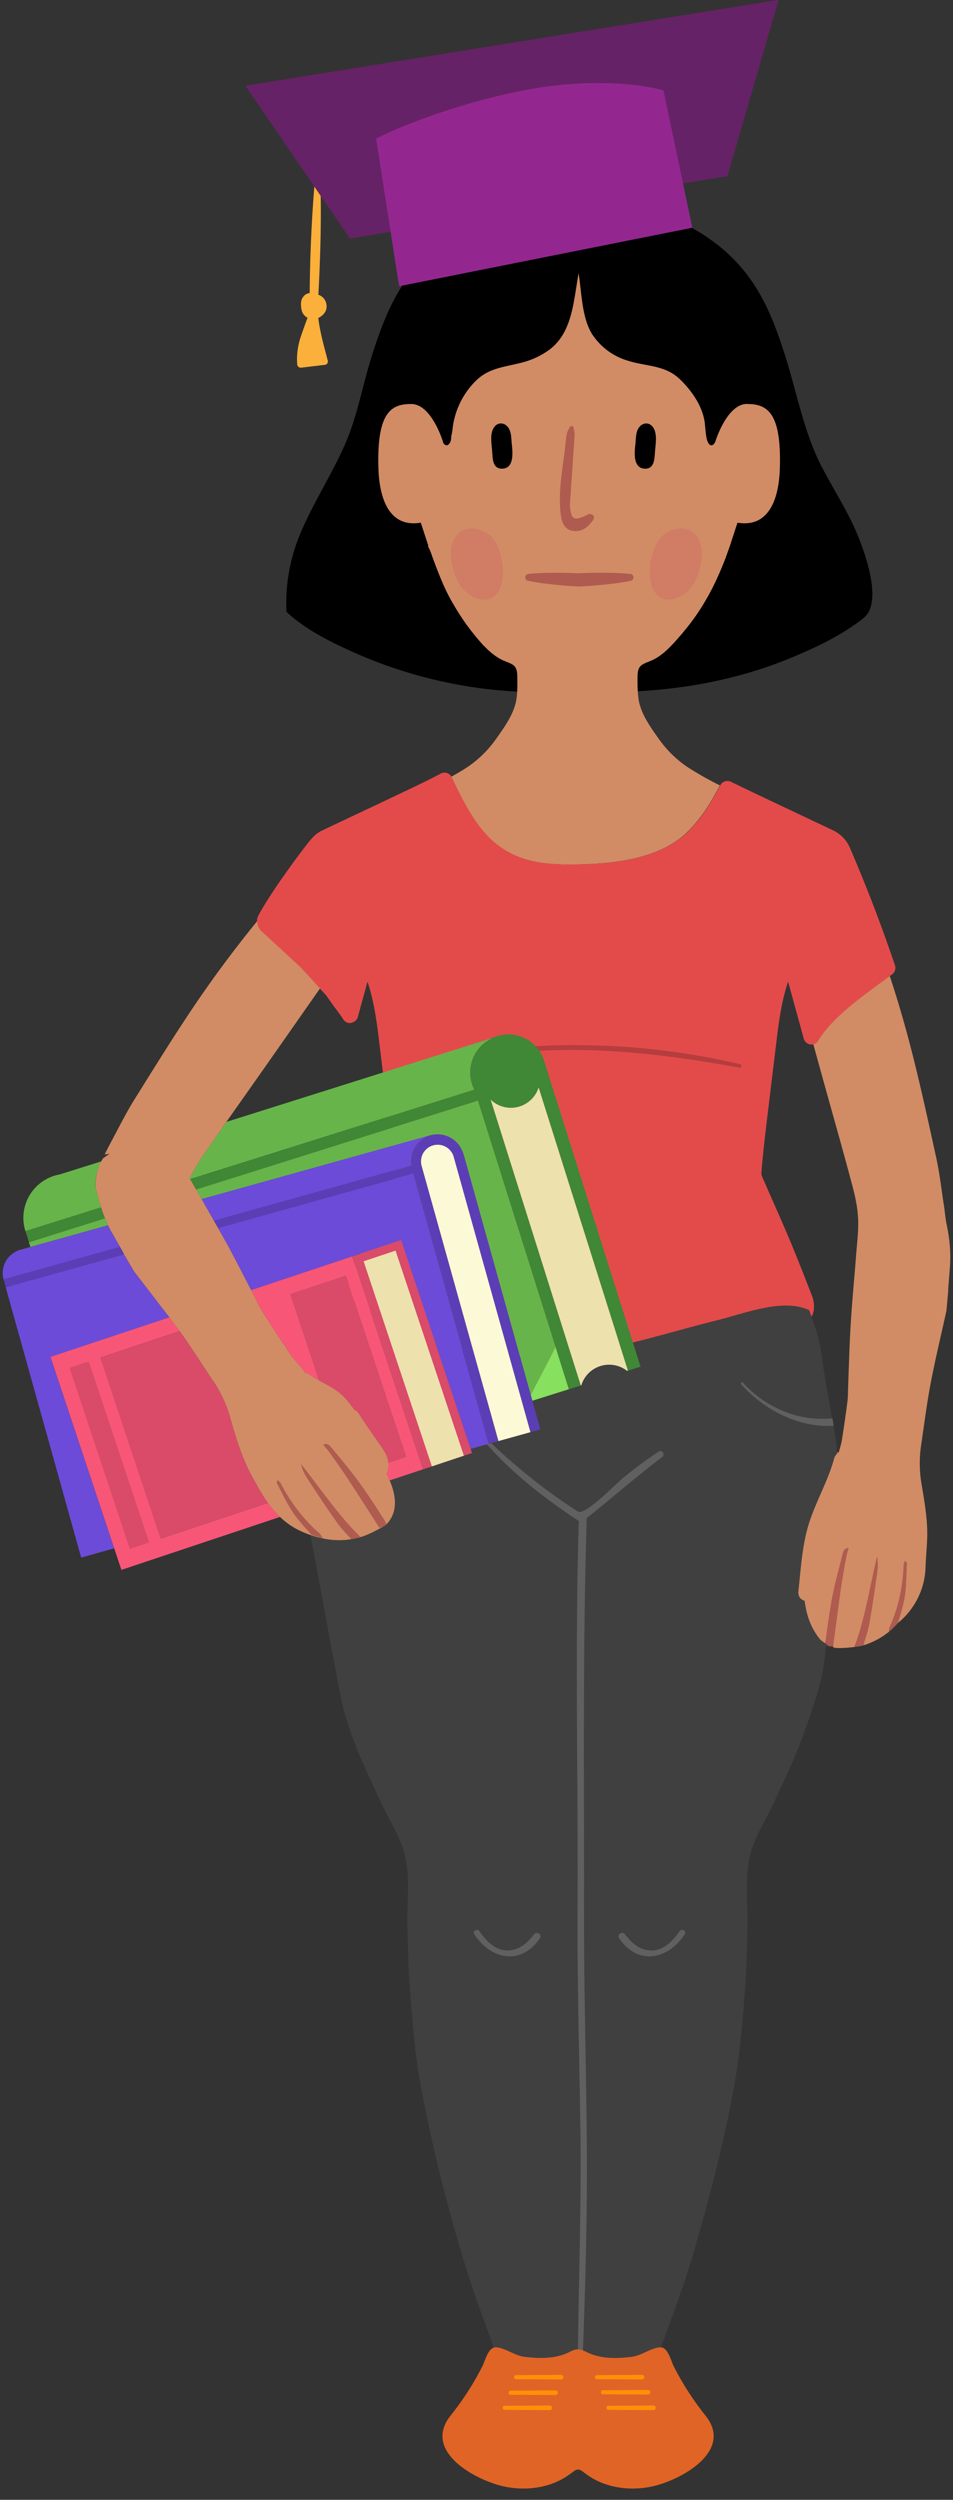 <svg width="135" height="354" viewBox="0 0 135 354" xmlns="http://www.w3.org/2000/svg">
  <rect x="0" y="0" width="135" height="354" fill="#333333" stroke="none"/>
  <g fill="none" fill-rule="evenodd">
    <path d="M133.7 170.64c-.34-2.25-.6-4.5-1.08-6.72-1.2-5.46-2.38-10.92-3.8-16.33-.83-3.16-1.76-6.29-2.78-9.4-.39.3-.77.58-1.18.87-3.2 2.34-7.18 5.25-8.97 8.3-.16.25-.4.44-.68.51l1.44 5.21c1.35 4.87 2.74 9.73 4.04 14.62.42 1.55.77 3.15.86 4.73.1 1.7-.13 3.42-.26 5.12-.25 3.32-.58 6.64-.78 9.96-.18 2.89-.25 5.78-.36 8.67-.03.75-.01 1.5-.1 2.24-.23 1.83-.5 3.65-.78 5.46-.1.62-.3 1.21-.46 1.81l-.18-.05-.06.22c-.19.17-.34.4-.42.7-.9 3.26-2.65 6.17-3.64 9.41-.9 3-1.08 6.27-1.42 9.36-.08.76.34 1.2.89 1.37.25 2.04.91 3.92 2.08 5.33.24.3.56.5.85.7.3-2.34 1.47-2.24 1.1.48 0 .3 2.14.15 3.42-.03l-.4.05c1.53-4.14 1.58-1.27 1.28-.24a10.65 10.65 0 0 0 3.62-1.92c.02-.24.03-.5.12-.7 1.22-2.78 1.51-1.8 1.17-.56a10.55 10.55 0 0 0 3.89-7.87c.06-1.9.32-3.81.22-5.72-.1-2.09-.47-4.18-.82-6.26a17.4 17.4 0 0 1 0-5.47c.42-2.86.78-5.74 1.32-8.57.66-3.46 1.49-6.88 2.24-10.31l.25-2.76v-.32l.23-2.92c.17-2.04 0-4.07-.43-6.1-.2-.94-.27-1.92-.41-2.87z" fill="#D18C65"/>
    <path d="M116.45 66.2c-2.67-5.17-3.58-10.78-5.36-16.24-1.2-3.69-2.5-7.18-4.74-10.35-4.85-6.9-13.12-10.46-21.37-11.08.57-.52 1.22-1 1.97-1.41 2.12-1.18 7.13-2.26 8.88-.15.18.2.58-.02.47-.28-1.35-3.22-6.8-2.32-9.4-1.48a9.97 9.97 0 0 0-4.29 2.89 6.96 6.96 0 0 1 4-4.59c.3-.13.09-.6-.22-.52-2.43.63-4.37 2.88-5.27 5.46-.54.02-1.07.04-1.6.08-3.8-1.67-9.22-1.09-12.04 1.3-.15.14.04.35.2.27a13.4 13.4 0 0 1 8.8-1.24C69.11 30 61.95 33.36 57.55 39.6c-2.23 3.17-3.54 6.66-4.74 10.35-1.4 4.31-2.12 8.86-3.96 13.03-1.88 4.27-4.46 8.2-6.27 12.5a25.37 25.37 0 0 0-2 11.16c2.79 2.6 6.43 4.36 9.88 5.9a65.34 65.34 0 0 0 22.8 5.4c.02-.36 17.06-.4 17.08-.05 7.47-.4 14.91-1.9 21.82-4.78 3.52-1.47 7.2-3.2 10.18-5.6 2.75-2.2.22-9.2-.96-12-1.39-3.28-3.32-6.21-4.93-9.33z" fill="#000"/>
    <path d="M43.87 41.5c-.13.02-.26.05-.38.1-.39.17-.68.54-.79.94-.1.36-.07.86 0 1.23.06.36.21.7.48.95.11.12.25.2.39.27-.32.84-.63 1.73-.88 2.45-.47 1.3-.7 2.74-.59 4.12.03.35.27.54.62.5l3.34-.4c.29-.03.43-.36.37-.6-.53-2.02-1.09-3.98-1.35-6.05h.04c.83-.4 1.34-1.17 1.08-2.1a1.7 1.7 0 0 0-1.1-1.17c.25-4.66.4-9.36.33-14.01l-.9-1.32a206.4 206.4 0 0 0-.66 15.1" fill="#FBB03B"/>
    <path d="M73.21 13.5c12.42-2.61 20.35-.3 20.35-.3l2.7 12.86 6.78-1.12L110.3-.02 34.76 12.14l9.77 14.27.9 1.32 4.14 6.05 6.26-1.03-2-12.84s7.83-3.97 19.38-6.4" fill="#626"/>
    <path d="M97.38 31.88l.1-.02-1.22-5.8-2.7-12.86s-7.93-2.31-20.35.3c-11.55 2.44-19.38 6.4-19.38 6.4l2 12.85 1.1 7.09.02.1 40.43-8.06z" stroke="#93278F" fill="#93278F"/>
    <path d="M105.84 57.2c-2.55 0-4.1 4.12-4.46 5.19v.02l-.08.23h-.02c-.1.19-.25.4-.46.42-.37.04-.57-.51-.57-.51-.2-.34-.31-1.54-.4-2.52-.24-2.45-1.94-4.85-3.7-6.47-2.04-1.87-4.7-1.68-7.17-2.47a9.12 9.12 0 0 1-5.12-3.8c-1.46-2.36-1.46-5.93-1.9-8.61-.24 1.38-.43 2.78-.69 4.16-.49 2.58-1.28 5.07-3.47 6.7a11.13 11.13 0 0 1-3.46 1.69c-2.57.75-4.99.73-7 2.76a11.38 11.38 0 0 0-3.17 6.27c-.03.17-.1 1.05-.28 1.62h.03s0 .25-.06.5l-.02.06a.7.7 0 0 1-.13.29c-.1.16-.23.31-.41.33-.38.04-.58-.51-.58-.51h.03c-.23-.72-1.8-5.34-4.51-5.34-2.88 0-4.88 1.25-4.63 9.16.08 2.58.73 8.52 6 7.65l1.06 3.24-.04.12c.36.59.56 1.35.78 1.92.81 2.14 1.6 4.23 2.78 6.2a32.76 32.76 0 0 0 4.2 5.79c.44.46.88.89 1.35 1.27l.15.11c.17.13.34.26.52.37l.25.16c.24.14.5.27.76.38 1.28.53 1.83.61 1.86 2.2l.01 1.06v.04c0 .72-.03 1.45-.14 2.17-.32 1.97-1.59 3.78-2.73 5.38a15.92 15.92 0 0 1-4.16 4.17c-.76.5-1.55.96-2.35 1.4 0 .03.03.04.04.06 1.43 2.98 3.05 6.37 5.46 8.7 3.36 3.22 7.44 3.67 11.35 3.67.41 0 .82 0 1.24-.02 4.6-.1 11.18-.68 15.14-4.38 1.76-1.65 3.25-3.75 4.84-6.81a46.41 46.41 0 0 1-4.63-2.62 15.89 15.89 0 0 1-4.17-4.17c-1.14-1.6-2.4-3.41-2.72-5.38a18.87 18.87 0 0 1-.15-2.21v-1.07c.04-1.58.6-1.66 1.87-2.19 1.78-.72 3.15-2.38 4.38-3.78l.72-.88a31.22 31.22 0 0 0 2.92-4.32l.12-.21.07-.13c.45-.81.86-1.64 1.24-2.48l.03-.07c.38-.83.73-1.68 1.06-2.53v-.02l.05-.1.64-1.8 1.06-3.24c5.27.87 5.92-5.07 6-7.65.25-7.91-1.75-9.16-4.63-9.16" fill="#D18C65"/>
    <path d="M81.27 75.2c1.05.12 1.84-.42 2.46-1.19.26-.32.63-.67.25-1.1-.55-.28-.64-.07-1 .1-1.68.77-2.05.58-2.24-1.26-.02-.24 0-.48.02-.73.21-3.12.44-6.24.63-9.37.03-.42-.11-.85-.18-1.27l-.42-.05c-.17.36-.42.72-.5 1.1-.14.71-.17 1.44-.26 2.16-.37 3-.95 6-.63 9 .18 1.65.68 2.47 1.87 2.6" fill="#B05B4F"/>
    <path d="M72.35 61.4c-.04-.18-.1-.37-.18-.55-.44-1-1.61-1.25-2.23-.27-.57.9-.3 2.3-.22 3.32.07.94.02 2.45 1.34 2.47 1.81.03 1.57-2.31 1.44-3.48-.06-.49-.05-1-.15-1.48M91.44 66.37c1.32-.02 1.27-1.53 1.35-2.47.08-1.01.34-2.41-.23-3.32-.62-.98-1.78-.72-2.23.27-.08.18-.14.37-.17.56-.1.48-.1 1-.15 1.48-.14 1.17-.38 3.51 1.43 3.48" fill="#000"/>
    <path d="M66.9 74.85c-.93-.02-1.81.33-2.38 1.19-1.21 1.84-.53 4.5.36 6.34.7 1.43 2.56 2.83 4.22 2.49 1.5-.31 2-1.87 2.13-3.2a9.02 9.02 0 0 0-.95-4.76 4 4 0 0 0-3.39-2.06M92.07 81.67c.13 1.33.64 2.89 2.13 3.2 1.67.34 3.53-1.06 4.22-2.49.9-1.83 1.58-4.5.36-6.34a2.65 2.65 0 0 0-2.37-1.2 4 4 0 0 0-3.38 2.07 9.02 9.02 0 0 0-.96 4.76" fill="#D17C65"/>
    <path d="M74.87 82.26h.02s.89.2 2.23.37c.67.09 1.45.17 2.29.25l1.29.1.66.04.34.02.16.01H82.1c1.8-.09 3.58-.24 4.92-.42 1.34-.17 2.23-.36 2.23-.36h.01a.5.5 0 0 0-.05-1s-.9-.1-2.24-.14a63.41 63.41 0 0 0-4.93.05h-.27l-.34-.02-.66-.02-1.3-.03c-.84 0-1.62 0-2.3.02-1.34.04-2.24.14-2.24.14a.5.5 0 0 0-.05 1M119.86 220.62c.08-.43.22-.86.36-1.4-.54-.04-.73.35-.83.73-.5 1.99-1.06 3.96-1.45 5.97-.43 2.22-.73 4.47-1.02 6.71v.1c.17.12.35.25.5.41h-.04c.27-.02.57-.02.63.07.37-2.72.72-5.45 1.1-8.18.22-1.47.49-2.94.75-4.4M117.13 233.17h.01zM123.16 229.88c.44-2.44.78-4.9 1.13-7.35.1-.69.09-1.4-.05-2.13-1.03 4.3-1.68 8.7-3.21 12.83a14.82 14.82 0 0 0 1.08-.17l.04-.01a.9.9 0 0 0 .16-.06c.3-1.03.66-2.05.85-3.1M128.47 221.4c0-.1-.07-.23-.29-.38-.06.2-.17.39-.18.59-.1 3.06-.73 5.98-1.95 8.76-.1.2-.1.46-.12.7a11.6 11.6 0 0 0 1.29-1.26c.35-1.25.77-2.49.96-3.77.23-1.52.21-3.09.29-4.63" fill="#B05B4F"/>
    <path d="M118.28 203.12c-.06-.43-1.42-7.74-1.8-10.5a23.56 23.56 0 0 0-1.3-5.49l-.62-1.6c-.4-.18-.83-.33-1.3-.44-3.51-.82-8.16.98-11.52 1.82-5.3 1.31-10.5 2.94-15.84 4.05-12.14 2.54-24.85.93-34.98-6.49-.4-.3-.94-.3-1.41-.14-.4.15-.75.41-.94.76l-3.37 14.53c-.08.42-.64 3.76-.74 4.5-.06 1.45-.51 11.45-.88 11.6.74 2.58 4.42 24.18 5.2 26.74l.13.45c.28.93.58 1.85.9 2.77 1.13 3.18 2.63 6.22 4.03 9.3.97 2.12 2.24 4.12 3.06 6.3 1.17 3.08.9 6.4.8 9.68v.64c.02 1.02.02 2.04.06 3.06.07 2.13.11 4.28.26 6.4.21 3.01.47 6.02.8 9.01a80 80 0 0 0 .92 6.08 240.23 240.23 0 0 0 5.88 23.74c1.25 4.25 2.85 8.38 4.32 12.56 1.5-.05 2.95 1.12 4.3 1.29 2.21.28 4.52.33 6.55-.73.4-.21 2.05-.07 2.2 0 2.02 1.06 4.33 1 6.55.73 1.35-.17 2.8-1.34 4.09-1.34 1.5-4.15 3.1-8.28 4.36-12.51 2.3-7.81 4.37-15.7 5.88-23.74.37-2.01.7-4.04.92-6.08.32-2.99.58-6 .8-9 .14-2.13.18-4.28.26-6.41.03-1.02.04-2.04.05-3.06v-.64c-.1-3.27-.36-6.6.8-9.67.82-2.19 2.09-4.19 3.06-6.32 1.4-3.07 2.9-6.1 4.03-9.3 1.43-4.03 3-8.15 3.18-12.47l.41-.06c-.11-.16-.29-.29-.47-.41-.3-.2-.6-.4-.85-.7a10.33 10.33 0 0 1-2.08-5.33c-.55-.16-.97-.61-.89-1.37.34-3.1.52-6.36 1.42-9.36.99-3.24 2.73-6.15 3.64-9.41.08-.3.23-.53.42-.7.02-.6-.08-1.26-.18-1.98l-.1-.76z" fill="#404040"/>
    <path d="M82.58 332.84c.36-9.79.65-20.22.54-30.07-.1-10.54-.4-21.08-.39-31.62.04-18.66-.2-37.3.38-55.94a.55.55 0 0 0-.04-.2c3.6-2.86 7.04-5.89 10.71-8.66.47-.34.05-1.12-.46-.8a58.55 58.55 0 0 0-5.18 3.85c-.86.7-5.28 5.28-6.29 4.64a80.77 80.77 0 0 1-12.87-10.27c-.24-.23-.58.12-.36.37 3.82 4.4 8.51 8.06 13.37 11.25-.56 18.25-.08 36.52-.17 54.77-.06 10.54.25 21.08.4 31.62.14 10.32-.23 20.6-.35 30.91.23 0 .46.06.7.15M117.93 200.86c-1.7.14-3.41.04-5.24-.44a15.76 15.76 0 0 1-7.57-4.76l-.2.29c3.3 3.72 8.28 6.28 13.18 5.95a73.7 73.7 0 0 0-.12-.72l-.05-.32M57.71 195.95l-.2-.29a15.76 15.76 0 0 1-7.57 4.76c-1.73.45-3.35.56-4.96.46l-.19 1.03c4.82.23 9.69-2.3 12.92-5.96" fill="#606060"/>
    <path d="M67.56 273.29a.44.44 0 0 0-.4.23.4.4 0 0 0 .04.42c1.33 1.97 3.16 3.1 5 3.1h.01c1.15 0 2.83-.45 4.27-2.57.1-.15.11-.33.03-.48a.53.53 0 0 0-.87-.07c-1.2 1.58-2.35 2.28-3.78 2.28h-.14c-1.31-.04-2.6-.96-3.81-2.73a.42.42 0 0 0-.35-.18M91.98 277.04c1.85 0 3.68-1.13 5.01-3.1a.4.4 0 0 0 .03-.42.44.44 0 0 0-.4-.23.42.42 0 0 0-.34.18c-1.22 1.77-2.5 2.69-3.81 2.73h-.15c-1.42 0-2.58-.7-3.77-2.27a.52.52 0 0 0-.87.06.47.47 0 0 0 .03.49c1.44 2.11 3.12 2.56 4.27 2.56" fill="#606060"/>
    <path d="M89.53 333.74c-2.21.28-4.52.33-6.55-.73l-.4-.17c-.25-.1-.48-.15-.7-.15-.35 0-.68.1-1.1.32-2.02 1.06-4.33 1-6.54.73-1.36-.17-2.8-1.34-4.1-1.34-.07 0-.13.03-.2.05-.84.25-1.26 1.94-1.58 2.58a40.46 40.46 0 0 1-4.53 7.04c.49-.6 1.3-1.63-.01.02-4.11 5.15 3.89 9.35 7.93 10.09 2.14.39 4.35.28 6.4-.45 1.12-.4 2.04-.94 2.97-1.66.6-.47.91-.48 1.53 0 .93.72 1.85 1.26 2.97 1.66 2.06.73 4.26.84 6.4.45 4.04-.74 12.05-4.94 7.93-10.09-1.32-1.65-.5-.62-.01-.02a40.46 40.46 0 0 1-4.53-7.04c-.34-.67-.78-2.55-1.74-2.61l-.04-.02c-1.3 0-2.74 1.17-4.1 1.34" fill="#E06426"/>
    <path d="M73.1 336.92l6.39.04c.42 0 .42-.66 0-.66l-6.39.04c-.37 0-.37.58 0 .58M78.7 338.5l-6.38.04c-.37 0-.37.58 0 .58l6.39.04c.42 0 .42-.66 0-.66M77.87 340.64l-6.39.04c-.37 0-.37.57 0 .58l6.39.04c.42 0 .42-.66 0-.66M92.56 340.64l-6.38.04c-.37 0-.37.57 0 .58l6.38.04c.43 0 .43-.66 0-.66M85.4 339.06l6.39.03c.42 0 .42-.65 0-.65l-6.39.04c-.37 0-.37.57 0 .58M90.95 336.3l-6.39.04c-.37 0-.37.58 0 .58l6.39.04c.42 0 .42-.66 0-.66" fill="#FF9008"/>
    <path d="M120.5 120.3a4.94 4.94 0 0 0-2.43-2.69l-6.2-2.93a1105.2 1105.2 0 0 1-8.33-3.97 1.14 1.14 0 0 0-1.51.5c-1.59 3.07-3.08 5.17-4.84 6.82-3.96 3.7-10.54 4.28-15.14 4.38l-1.24.02c-3.91 0-8-.45-11.35-3.68-2.41-2.32-4.03-5.7-5.47-8.7-.1-.17-.19-.28-.3-.37a1.14 1.14 0 0 0-.72-.27c-.18 0-.37.05-.53.14-1.33.7-2.72 1.38-4.02 2-2.2 1.05-4.4 2.1-6.6 3.13l-6.2 2.93a4.54 4.54 0 0 0-1.54 1.23c-.13.05-5.2 6.62-7.41 10.68a1.88 1.88 0 0 0 .43 2.44l.61.56 4.8 4.44 3.7 4 1.05 1.5c.24.31.48.62.7.93.23.32.46.64.66.96.21.33.57.53.96.53.6-.08.97-.4 1.1-.83l1.38-5.04c.98 2.94 1.36 6.05 1.72 9.06l.48 3.93.75 6.2.04.32c.29 2.5.6 5.1.8 7.64.02.18-.18.62-.3.9l-.12.26-1.5 3.44c-.81 1.82-1.65 3.7-2.42 5.59-1.2 2.9-2.34 5.84-3.44 8.69-.14.36-.09.76.14 1.08.04.05.4-1.03.4-1.03.2-.35.55-.61.94-.75a1.53 1.53 0 0 1 1.42.13 39.87 39.87 0 0 0 20.25 7.42s2.33.15 2.85.17h1.31c3.52 0 7.07-.37 10.57-1.1 5.34-1.11 10.54-2.74 15.84-4.05 3.35-.84 8-2.64 11.52-1.82.47.1.9.26 1.3.44l.35.92c.5-.81.42-2.13.02-3.06-.84-2.18-1.8-4.63-2.79-7.04-.78-1.88-1.61-3.77-2.42-5.6-.5-1.14-1.01-2.28-1.5-3.43l-.12-.25c-.13-.3-.32-.73-.3-.9.2-2.56.5-5.14.8-7.65l.04-.31.75-6.21.48-3.93c.36-3.01.73-6.12 1.72-9.06l2.22 8.07c.12.44.5.77.95.83.25 0 .35-.01.45-.04.27-.07.52-.25.67-.51 1.8-3.05 5.78-5.96 8.98-8.3l1.17-.86.3-.22c.4-.3.56-.81.4-1.28a219.79 219.79 0 0 0-6.28-16.4z" fill="#E34B4B"/>
    <path d="M59.6 151.87c14.68-4.82 30.2-3.43 45.14-.67.3.05.44-.4.13-.49a101.13 101.13 0 0 0-22.37-2.7c-7.75-.12-15.73.68-23 3.53-.2.08-.12.4.1.33" fill="#B53D3D"/>
    <path d="M14.33 164.47l-5.86 1.84 5.86-1.84zM14.31 170.97l-10.7 3.37.49 1.58 10.78-3.4c-.2-.51-.4-1.03-.57-1.55M77.12 150.42c-.02-.08-.03-.17-.06-.25a5.23 5.23 0 0 0-1.17-2 5.32 5.32 0 0 0-5.5-1.44l-2.24.76-13.86 4.38-22.21 7 37.73-11.9a5.36 5.36 0 0 0-2.64 7.32L26.94 167l.19.33.65 1.13 39.91-12.59 11.01 34.9 1.88 5.97 1.7-.54-12.77-40.47a4.13 4.13 0 0 0 6.8-1.71l12.64 40.08 1.79-.57-1.08-3.4-12.51-39.68-.03-.02z" fill="#408736"/>
    <path fill="#408736" d="M75.41 198.36l4.12-1.3 1.05-.33z"/>
    <path d="M15.31 173.5l-.43-.98-10.78 3.4.2.66 11.01-3.07zM60.97 160.77l.03-.01c1.89-.5 3.81.5 4.51 2.28l.04-.01 9.63 34.5 3.52-6.76-11-34.9-39.92 12.58.78 1.36 32.4-9.04zM13.8 169.12c-.07-.3-.17-.6-.27-.9a7.63 7.63 0 0 1 .8-3.75l-5.86 1.84a6.25 6.25 0 0 0-4.87 8.03l10.71-3.37c-.19-.6-.37-1.22-.51-1.85M67.17 154.3a5.36 5.36 0 0 1 2.64-7.33l-37.73 11.9c-1.04 1.48-2.09 2.96-3.11 4.46a25.81 25.81 0 0 0-2.1 3.55l.07.1 40.23-12.68z" fill="#67B54A"/>
    <path fill="#87E05E" d="M78.7 190.77l-3.52 6.76.23.83 5.17-1.63z"/>
    <path d="M76.3 154a4.12 4.12 0 0 1-6.79 1.72l12.76 40.47h.02l.06-.02a4.12 4.12 0 0 1 6.48-2.04l.07-.02.05-.02L76.3 154z" fill="#EDE1AD"/>
    <path d="M23.98 186.55c-1.65-2.18-3.33-4.34-5-6.5l-1.4-2.4v-.03L.81 182.29l-.31-1.11 11 39.39 4.67-1.31-9.03-27.1 16.83-5.6zM75.14 202.8l1.4-.39-1.4.4zM69.22 204.46l-10.69-38.27-27.65 7.71 1.19 2.1c1.21 2.2 2.35 4.45 3.5 6.69l16.7-5.57 4.55-1.51 9.85 29.56 2.38-.66.62-.18.94-.26-1.4.39z" fill="#6C4BD9"/>
    <path d="M17 176.58l-1-1.76c-.25-.43-.48-.87-.69-1.31l-11 3.07-1.78.5v.03a3.4 3.4 0 0 0-2.02 4.07l16.5-4.6zM58.26 165.06a3.8 3.8 0 0 1 2.7-4.3l-32.4 9.05 1.74 3.06 27.96-7.8zM75.18 197.53l-9.63-34.5h-.04c.05.13.11.25.15.38l.03.15 10.86 38.85-1.14-4.05-.23-.83z" fill="#6C4BD9"/>
    <path d="M17.57 177.62l-.11-.25-.45-.8-16.5 4.6.31 1.12 16.75-4.67zM65.7 163.55h-.02c0-.04 0-.1-.02-.14-.04-.13-.1-.25-.15-.37a3.79 3.79 0 0 0-4.5-2.28h-.04a3.8 3.8 0 0 0-2.7 4.3l-27.97 7.8.58 1.04 27.65-7.71 10.69 38.27 1.39-.39-10.88-38.98a2.35 2.35 0 1 1 4.53-1.26l10.88 38.98 1.4-.4-10.84-38.86z" fill="#5B3EB5"/>
    <path d="M64.27 163.83a2.35 2.35 0 0 0-4.54 1.27l10.88 38.97 4.53-1.26-10.87-38.98z" fill="#FCF9D6"/>
    <path d="M37.96 212.82l-15.18 5.06-8.54-25.64 11.2-3.74-.05-.07c-.46-.64-.94-1.25-1.41-1.88l-16.83 5.6 9.03 27.11 1.02 3.05 22.47-7.5c-.63-.6-1.2-1.27-1.7-1.99zM49.89 177.92l6.93-2.31-4.54 1.51-16.71 5.57.51 1c.35.67.65 1.36 1.05 1.99.98 1.56 2 3.1 3.02 4.61.1.15.21.28.32.4.46 1.1 1.67 2.3 2.36 3.18l.41.5c.17.05.35.12.52.24.49.34.98.62 1.47.9l-4.08-12.24 7.83-2.61 8.54 25.64-2.51.84c.03.3.03.62-.03.95-.05.22-.12.42-.23.6.16.32.32.63.45.95l4.73-1.57-10.04-30.15z" fill="#F85677"/>
    <path fill="#D94B68" d="M56.82 175.61l-6.93 2.31 10.04 30.15h.01l6.93-2.31-.2-.59z"/>
    <path fill="#EDE1AD" d="M56.03 177.1l-4.52 1.51 9.67 29.04 4.53-1.51z"/>
    <path fill="#D94B68" d="M12.58 192.79l-2.73.91 8.54 25.64 2.74-.91zM22.78 217.88l15.18-5.06a36.54 36.54 0 0 1-2.27-3.77c-1.45-2.66-2.31-5.57-3.13-8.48-.5-1.8-1.3-3.42-2.32-4.95-1.59-2.38-3.12-4.8-4.8-7.12l-11.2 3.74 8.54 25.64zM48.98 180.66l-7.83 2.6 4.08 12.24c1.42.8 2.8 1.44 3.97 2.84.35.42.68.87 1 1.31.21.09.4.22.53.41.95 1.43 1.9 2.87 2.91 4.25l.07.11a5.76 5.76 0 0 1 1.3 2.72l2.51-.84-8.54-25.64z"/>
    <path d="M54.48 215.32c-1.22-1.9-2.45-3.81-3.78-5.63-1.2-1.66-2.55-3.21-3.84-4.8-.26-.3-.6-.57-1.07-.3.36.43.67.75.92 1.12.86 1.21 1.73 2.42 2.55 3.67 1.52 2.31 3 4.65 4.5 6.98.16-.08.28-.1.4-.1.15-.1.3-.18.46-.27.05-.04.07-.1.12-.14a2.84 2.84 0 0 0-.26-.53M42.66 207.36c.18.73.47 1.38.85 1.95 1.37 2.08 2.72 4.15 4.15 6.18.63.89 1.4 1.66 2.11 2.48l.84-.16c.16-.04.3-.1.46-.15-3.18-3.1-5.64-6.82-8.41-10.3M39.76 210.06c-.09-.18-.27-.3-.41-.45-.14.22-.15.36-.1.46.73 1.37 1.38 2.8 2.23 4.08.77 1.15 1.76 2.14 2.65 3.2l1.5.49h.04l.04.01.03.01c-.16-.24-.28-.52-.49-.7-2.28-2-4.1-4.38-5.49-7.1" fill="#B05B4F"/>
    <path d="M54.75 208.7a2 2 0 0 0 .23-.61c.06-.33.06-.64.03-.95-.11-1-.68-1.9-1.3-2.72l-.07-.11c-1.01-1.39-1.96-2.82-2.91-4.25a1.1 1.1 0 0 0-.52-.4c-.33-.45-.66-.9-1.01-1.32-1.16-1.4-2.55-2.05-3.97-2.84-.5-.27-.98-.55-1.47-.9a1.54 1.54 0 0 0-.52-.22l-.4-.5c-.7-.9-1.91-2.09-2.37-3.18-.1-.13-.23-.26-.32-.4a169.47 169.47 0 0 1-3.02-4.62c-.4-.63-.7-1.32-1.05-1.99l-.51-1c-1.16-2.24-2.29-4.48-3.5-6.69l-1.19-2.1-.58-1.03-1.74-3.06-.78-1.36-.65-1.13-.2-.34-.06-.1a25.75 25.75 0 0 1 2.1-3.55c1.02-1.5 2.07-2.98 3.1-4.46l5.6-7.95 7.55-10.79.12-.16-2.78-3.01-5.42-5a1.83 1.83 0 0 1-.68-1.55 168.68 168.68 0 0 0-8.42 11.25c-3.15 4.62-6.08 9.37-9.04 14.11-1.2 1.93-2.2 3.97-3.28 5.97-.31.57-.6 1.16-.9 1.74l.68-.08-.87.6s-.13.16-.3.47c-.33.6-.82 1.82-.8 3.74.1.3.2.6.27.91a22.71 22.71 0 0 0 1.08 3.4l.43.99c.21.44.44.88.7 1.31l1 1.76.45.79.11.25.02.04 1.4 2.38c1.66 2.17 3.34 4.33 5 6.51l1.4 1.87.06.08c1.67 2.31 3.2 4.74 4.79 7.12a17.37 17.37 0 0 1 2.32 4.95c.82 2.91 1.68 5.81 3.13 8.48.71 1.3 1.43 2.6 2.27 3.77.52.72 1.08 1.39 1.71 2 .66.62 1.39 1.19 2.24 1.65a14.29 14.29 0 0 0 3.73 1.37l-1.51-.5c-.9-1.05-1.88-2.04-2.65-3.2-.85-1.27-1.5-2.7-2.23-4.07-.05-.1-.04-.24.1-.46.14.14.32.27.41.45 1.4 2.72 3.21 5.1 5.5 7.1.2.18.32.46.47.7 1.34.27 2.7.33 4.04.1-.71-.8-1.49-1.58-2.1-2.47-1.44-2.03-2.8-4.1-4.16-6.18a6.32 6.32 0 0 1-.85-1.95c2.77 3.48 5.23 7.2 8.4 10.3l-.45.15c1.22-.32 2.35-.89 3.45-1.5.18-.1.38-.2.56-.32-.15.1-.3.18-.47.26a.77.77 0 0 0-.39.11c-1.5-2.33-2.98-4.67-4.5-6.98-.82-1.25-1.69-2.46-2.55-3.67-.25-.37-.56-.69-.92-1.11.48-.28.81-.01 1.07.3 1.3 1.58 2.63 3.13 3.84 4.79 1.33 1.82 2.56 3.72 3.78 5.63.1.17.19.35.26.53-.05.05-.07.1-.12.14 1.79-1.74 1.54-4.1.58-6.35-.14-.32-.29-.64-.45-.95" fill="#D18C65"/>
  </g>
</svg>
